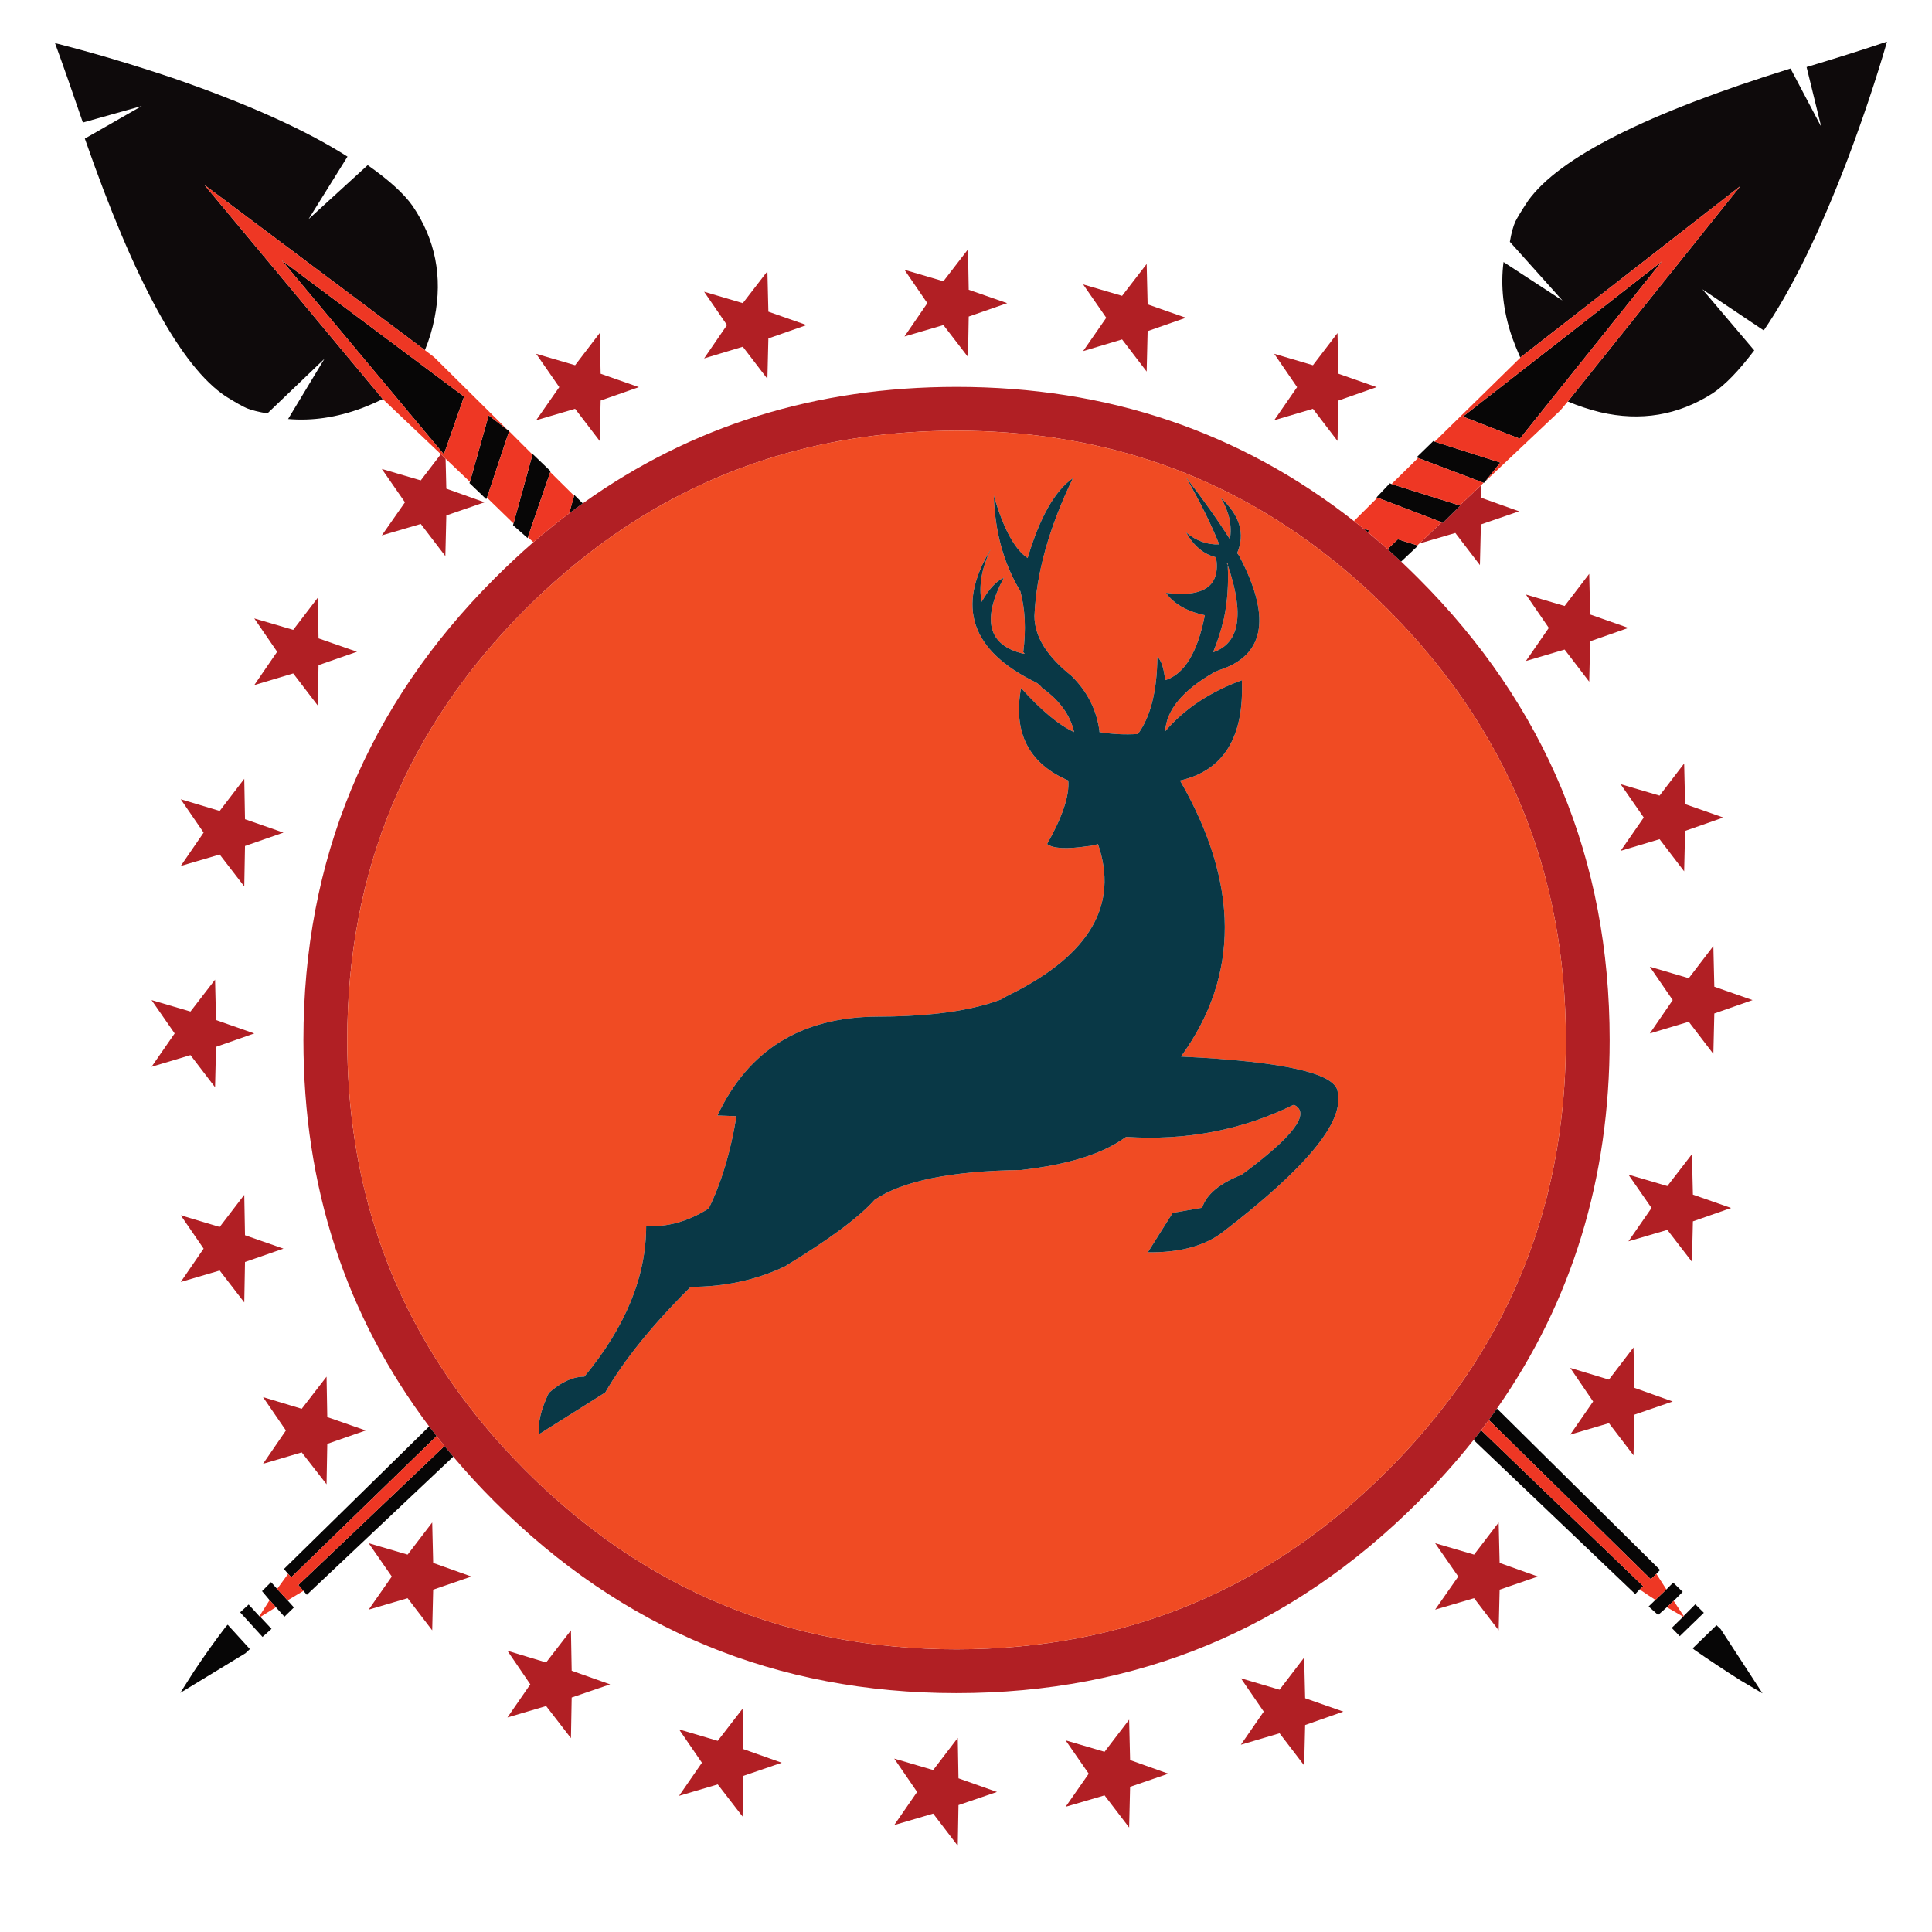 <?xml version="1.0" encoding="utf-8"?>
<!-- Generator: Adobe Illustrator 16.0.0, SVG Export Plug-In . SVG Version: 6.00 Build 0)  -->
<!DOCTYPE svg PUBLIC "-//W3C//DTD SVG 1.1//EN" "http://www.w3.org/Graphics/SVG/1.1/DTD/svg11.dtd">
<svg version="1.1" id="Layer_1" xmlns="http://www.w3.org/2000/svg" xmlns:xlink="http://www.w3.org/1999/xlink" x="0px" y="0px"
	 width="300px" height="300px" viewBox="0 0 300 300" enable-background="new 0 0 300 300" xml:space="preserve">
<g>
	<path fill-rule="evenodd" clip-rule="evenodd" fill="#0E0A0B" d="M243.445,62.346l26.8-33.453l-34.058,26.536l-0.112,0.113
		c-0.479-1.083-0.92-2.179-1.323-3.288c-1.337-3.982-1.764-7.838-1.285-11.566l9.147,5.972l-8.165-9.11
		c0.228-1.361,0.517-2.419,0.87-3.175c0.327-0.655,0.981-1.726,1.966-3.213c4.838-6.728,18.42-13.57,40.747-20.525l4.763,9.034
		l-2.269-9.261c4.713-1.411,8.858-2.722,12.436-3.93L293,6.517c-1.662,5.745-3.679,11.768-6.048,18.067
		c-4.383,11.491-8.745,20.399-13.078,26.725l-9.526-6.389l8.051,9.488c-2.417,3.201-4.584,5.431-6.5,6.691
		c-5.342,3.402-11.15,4.372-17.426,2.91C246.734,63.581,245.06,63.026,243.445,62.346z M65.978,54.37L31.732,28.704l27.707,33.263
		c-1.034,0.504-2.104,0.971-3.214,1.399c-3.931,1.461-7.761,2.028-11.49,1.701l5.632-9.337l-8.845,8.467
		c-1.361-0.227-2.419-0.491-3.176-0.793c-0.655-0.278-1.75-0.895-3.288-1.853c-6.905-4.586-14.2-17.929-21.885-40.029l8.844-5.065
		l-9.147,2.57c-1.588-4.662-3.024-8.756-4.309-12.284l0.038-0.038c5.771,1.461,11.844,3.263,18.219,5.404
		c11.617,4.007,20.664,8.077,27.14,12.21l-6.047,9.714l9.185-8.391c3.301,2.318,5.62,4.422,6.955,6.312
		c3.554,5.217,4.7,11,3.44,17.351C67.163,51.043,66.658,52.731,65.978,54.37z"/>
	<path fill-rule="evenodd" clip-rule="evenodd" fill="#B11F24" d="M229.914,75.406l0.038,1.871l5.935,2.117l-5.935,2.041
		l-0.152,6.313l-3.817-4.99l-5.594,1.644l3.477-3.308l0.152,0.114l2.721-2.684l-0.075-0.038L229.914,75.406z M215.455,85.271
		c0.71,0.633,1.414,1.275,2.116,1.928c0.896,0.845,1.784,1.708,2.665,2.589c19.808,19.807,29.712,43.709,29.712,71.707
		c0,21.485-5.836,40.561-17.502,57.227c-0.416,0.595-0.838,1.187-1.267,1.776c-0.392,0.531-0.787,1.06-1.19,1.588
		c-0.384,0.507-0.774,1.012-1.172,1.512c-2.619,3.302-5.48,6.502-8.581,9.601c-19.807,19.809-43.708,29.711-71.704,29.711
		c-27.997,0-51.899-9.902-71.706-29.711c-2.284-2.282-4.432-4.619-6.445-7.01c-0.462-0.548-0.917-1.096-1.361-1.646
		c-0.415-0.512-0.824-1.027-1.228-1.549c-0.387-0.496-0.772-0.994-1.153-1.493c-13.015-17.308-19.523-37.311-19.523-60.006
		c0-27.998,9.904-51.899,29.71-71.707c1.959-1.958,3.957-3.823,5.991-5.594c1.822-1.567,3.674-3.06,5.558-4.479
		c0.702-0.531,1.407-1.047,2.116-1.551c16.855-12.057,36.203-18.086,58.041-18.086c23.437,0,44.005,6.942,61.706,20.828
		c0.495,0.387,0.985,0.777,1.475,1.172c0.225,0.182,0.445,0.364,0.662,0.547C213.414,83.483,214.441,84.365,215.455,85.271z
		 M68.454,70.529l0.738,0.699l0.113,4.649l5.935,2.117l-5.935,2.041l-0.151,6.313l-3.818-4.989l-6.047,1.776l3.591-5.14
		l-3.591-5.178l6.047,1.776L68.454,70.529z M261.664,129.023l-0.15,6.275l-3.818-4.99l-6.048,1.814l3.591-5.178l-3.591-5.178
		l6.048,1.776l3.818-4.99l0.15,6.313l5.935,2.079L261.664,129.023z M256.184,150.116l6.048,1.776l3.818-4.99l0.15,6.313l5.936,2.078
		l-5.936,2.079l-0.15,6.274l-3.818-4.989l-6.048,1.813l3.554-5.178L256.184,150.116z M262.724,179.222l0.15,6.274l5.935,2.079
		l-5.935,2.078l-0.15,6.275l-3.818-4.952l-6.048,1.776l3.591-5.178l-3.591-5.18l6.048,1.778L262.724,179.222z M253.803,215.509
		l5.935,2.116l-5.935,2.041l-0.152,6.313l-3.816-4.989l-6.011,1.776l3.554-5.141l-3.554-5.217l6.011,1.815l3.816-4.989
		L253.803,215.509z M178.203,51.421l-0.15,6.276l-3.818-4.991l-6.048,1.814l3.592-5.178l-3.592-5.179l6.048,1.776l3.818-4.951
		l0.15,6.274l5.936,2.079L178.203,51.421z M150.309,38.721l0.112,6.274l5.973,2.08l-5.973,2.079l-0.112,6.275l-3.817-4.953
		l-6.048,1.778l3.553-5.179l-3.553-5.179l6.048,1.777L150.309,38.721z M197.859,65.257l3.554-5.142l-3.554-5.178l6.012,1.776
		l3.815-4.989l0.153,6.313l5.934,2.079l-5.934,2.079l-0.153,6.275l-3.815-4.989L197.859,65.257z M207.479,87.369
		c-0.767-0.623-1.541-1.233-2.325-1.833c-16.283-12.436-35.158-18.654-56.622-18.654c-19.95,0-37.666,5.375-53.146,16.122
		c-0.793,0.551-1.582,1.118-2.362,1.701c-1.072,0.792-2.131,1.612-3.175,2.457c-0.758,0.61-1.508,1.233-2.25,1.87
		c-2.038,1.739-4.029,3.578-5.972,5.52c-18.471,18.495-27.707,40.811-27.707,66.943c0,20.841,5.878,39.237,17.634,55.186
		c0.378,0.516,0.763,1.033,1.153,1.551c0.414,0.539,0.835,1.074,1.266,1.605c0.445,0.56,0.898,1.113,1.36,1.664
		c1.964,2.344,4.062,4.631,6.294,6.86c18.471,18.496,40.773,27.744,66.905,27.744c26.131,0,48.433-9.248,66.904-27.744
		c3.06-3.058,5.864-6.219,8.41-9.488c0.405-0.514,0.803-1.031,1.191-1.549c0.418-0.551,0.828-1.105,1.228-1.664
		c0.43-0.6,0.852-1.203,1.267-1.813c10.406-15.28,15.611-32.732,15.611-52.352c0-26.133-9.236-48.448-27.707-66.943
		c-0.923-0.922-1.855-1.823-2.797-2.703c-0.695-0.646-1.396-1.276-2.099-1.89C209.531,89.066,208.51,88.203,207.479,87.369z
		 M246.772,105.852l-3.819-4.989l-6.01,1.776l3.554-5.14l-3.554-5.179l6.01,1.776l3.819-4.989l0.15,6.312l5.935,2.08l-5.935,2.079
		L246.772,105.852z M49.347,92.812l0.113,6.313l5.973,2.079l-5.973,2.079l-0.113,6.275l-3.818-4.99l-6.048,1.814l3.554-5.178
		l-3.554-5.179l6.048,1.777L49.347,92.812z M119.313,52.556l-0.151,6.275l-3.818-4.99l-6.01,1.814l3.553-5.179l-3.553-5.178
		l6.01,1.776l3.818-4.952l0.151,6.274l5.935,2.079L119.313,52.556z M89.3,63.48l-6.048,1.777l3.59-5.142l-3.59-5.178l6.048,1.776
		l3.818-4.989l0.15,6.313l5.935,2.079l-5.935,2.079l-0.15,6.275L89.3,63.48z M28.065,124.11l6.048,1.813l3.817-4.989l0.114,6.275
		l5.972,2.079l-5.972,2.079l-0.114,6.275l-3.817-4.952l-6.048,1.777l3.553-5.179L28.065,124.11z M29.577,157.07l3.818-4.952
		l0.151,6.275l5.934,2.078l-5.934,2.08l-0.151,6.275l-3.818-4.99l-6.047,1.814l3.59-5.18l-3.59-5.178L29.577,157.07z
		 M46.851,218.759l3.856-4.989l0.113,6.274l5.972,2.08l-5.972,2.079l-0.113,6.273l-3.856-4.951l-6.009,1.776l3.553-5.178
		l-3.553-5.179L46.851,218.759z M28.065,188.708l6.048,1.814l3.817-4.988l0.114,6.273l5.972,2.08l-5.972,2.078l-0.114,6.274
		l-3.817-4.951l-6.048,1.776l3.553-5.178L28.065,188.708z M60.837,244.803l-3.59-5.178l6.047,1.775l3.818-4.989l0.151,6.275
		l5.934,2.116l-5.934,2.041l-0.151,6.313l-3.818-4.99l-6.047,1.778L60.837,244.803z M84.802,258.146l3.855-4.989l0.113,6.274
		l5.972,2.116l-5.972,2.043l-0.113,6.311l-3.855-4.987l-6.01,1.775l3.553-5.142l-3.553-5.215L84.802,258.146z M232.711,236.411
		l0.15,6.275l5.935,2.116l-5.935,2.041l-0.15,6.313l-3.818-4.99l-6.048,1.778l3.591-5.142l-3.591-5.178l6.048,1.775L232.711,236.411
		z M208.596,265.781l-5.936,2.08l-0.151,6.273l-3.817-4.989l-6.01,1.777l3.552-5.142l-3.552-5.178l6.01,1.776l3.817-4.99
		l0.151,6.313L208.596,265.781z M171.513,272.019l3.819-4.989l0.15,6.274l5.935,2.116l-5.935,2.041l-0.15,6.313l-3.819-4.989
		l-6.047,1.777l3.591-5.142l-3.591-5.179L171.513,272.019z M148.833,276.138l5.973,2.118l-5.973,2.04l-0.112,6.313l-3.818-4.991
		l-6.048,1.777l3.554-5.14l-3.554-5.18l6.048,1.778l3.818-4.991L148.833,276.138z M111.45,270.317l3.856-4.989l0.113,6.273
		l5.973,2.118l-5.973,2.041l-0.113,6.313l-3.856-4.99l-6.01,1.776l3.554-5.14l-3.554-5.18L111.45,270.317z"/>
	<path fill-rule="evenodd" clip-rule="evenodd" fill="#070606" d="M230.632,74.744l-0.189,0.227h-0.076l-10.168-3.855l-0.226-0.113
		l2.608-2.533l0.188,0.113l10.205,3.25L230.632,74.744z M223.865,81.094l-9.978-3.817l-0.152-0.038l2.079-2.192l0.265,0.113
		l10.584,3.327l0.075,0.038l-2.721,2.684L223.865,81.094z M215.455,85.271l1.606-1.531l3.024,0.945l0.112,0.039l-2.627,2.475
		C216.869,86.546,216.165,85.904,215.455,85.271z M232.446,218.721l25.325,25.062l-0.567,0.604l-0.87,0.832l-25.154-24.722
		C231.608,219.907,232.03,219.315,232.446,218.721z M257.054,248.432l1.701-1.626l1.058-1.058l1.476,1.436l-1.398,1.399l-1.06,0.983
		l-1.361,1.208l-1.474-1.322L257.054,248.432z M261.363,251.04l0.075-0.113l1.813-1.815l1.323,1.323l-3.742,3.629l-1.247-1.285
		L261.363,251.04z M228.817,223.597c0.397-0.5,0.788-1.005,1.172-1.512l25.174,24.23l-0.565,0.49l-0.682,0.718L228.817,223.597z
		 M69.021,224.542c0.444,0.55,0.898,1.098,1.361,1.646l-22.736,21.45l-0.529-0.604l-0.793-0.908L69.021,224.542z M40.274,250.965
		l0.151,0.112l1.739,1.853l-1.399,1.247l-3.478-3.817l1.323-1.209L40.274,250.965z M43.034,246.73l1.625,1.776l0.982,1.097
		l-1.474,1.437l-1.323-1.474l-0.983-1.098l-1.171-1.398l1.398-1.398L43.034,246.73z M66.639,221.5
		c0.381,0.499,0.766,0.997,1.153,1.493l-22.566,21.922l-0.492-0.528l-0.643-0.756L66.639,221.5z M79.737,81.283l2.948-10.696
		l0.038-0.076l2.759,2.646l-0.038,0.151L81.967,83.4l-0.038,0.151l-2.268-2.003L79.737,81.283z M79.057,66.958l-3.44,10.319
		l-0.113,0.227l-2.608-2.494l0.075-0.189l2.91-10.319l2.949,2.268l0.227,0.15V66.958z M90.491,78.164
		c-0.709,0.504-1.414,1.021-2.116,1.551l0.774-2.741l0.038-0.113L90.491,78.164z M262.837,255.954l3.704-3.592l0.643,0.605
		l6.501,9.979l-3.402-2.004c-2.62-1.663-5.014-3.251-7.181-4.764L262.837,255.954z M236,68.129l-8.846-3.44l30.92-24.116L236,68.129
		z M211.713,82.078l0.927,0.302l-0.265,0.245C212.158,82.442,211.938,82.26,211.713,82.078z M68.926,70.549L43.752,40.422
		l28.312,21.167L68.926,70.549z M35.361,252.287l3.439,3.78l-0.681,0.643l-10.129,6.16l2.116-3.325
		c1.713-2.57,3.377-4.902,4.989-6.992L35.361,252.287z"/>
	<path fill-rule="evenodd" clip-rule="evenodd" fill="#EE3724" d="M210.238,80.905l3.649-3.629l9.978,3.817l-3.477,3.308
		l-0.303,0.283l-3.024-0.945l-1.606,1.531c-1.014-0.905-2.041-1.787-3.08-2.646l0.265-0.245l-0.927-0.302
		C211.224,81.683,210.733,81.292,210.238,80.905z M230.632,74.744l2.343-2.911l-10.205-3.25l13.306-13.041l0.112-0.113
		l34.058-26.536l-26.8,33.453l-1.135,1.361L230.632,74.744z M229.914,75.406l-3.251,3.081l-10.584-3.327l4.119-4.044l10.168,3.855
		L229.914,75.406z M259.89,248.583l1.549,2.344l-0.075,0.113l-2.533-1.474L259.89,248.583z M258.755,246.806l-1.701,1.626
		c-0.832-0.528-1.651-1.07-2.456-1.626l0.565-0.49l-25.174-24.23c0.403-0.528,0.799-1.057,1.19-1.588l25.154,24.722l0.87-0.832
		L258.755,246.806z M40.274,250.965l1.587-2.496l0.983,1.098l-2.419,1.511L40.274,250.965z M44.659,248.507l-1.625-1.776
		c0.58-0.807,1.146-1.588,1.701-2.344l0.492,0.528l22.566-21.922c0.404,0.521,0.813,1.037,1.228,1.549l-22.698,21.583l0.793,0.908
		L44.659,248.507z M85.445,73.307l3.705,3.667l-0.774,2.741c-1.884,1.418-3.736,2.912-5.558,4.479l-0.85-0.793L85.445,73.307z
		 M75.617,77.276l3.44-10.319l3.628,3.629l-2.948,10.696L75.617,77.276z M59.439,61.967L31.732,28.704L65.978,54.37l1.437,1.096
		L78.83,66.769L75.881,64.5l-2.91,10.319l-3.779-3.591l-0.738-0.699L59.439,61.967z M236,68.129l22.074-27.556l-30.92,24.116
		L236,68.129z M68.926,70.549l3.138-8.959L43.752,40.422L68.926,70.549z"/>
	<path fill-rule="evenodd" clip-rule="evenodd" fill="#F04B23" d="M188.372,101.279c0.706-1.714,1.273-3.49,1.701-5.33
		c0.529-2.596,0.718-5.329,0.567-8.202C193.261,95.382,192.504,99.893,188.372,101.279z M190.641,87.748
		c-0.075-0.102-0.113-0.202-0.113-0.303h0.113C190.641,87.546,190.641,87.646,190.641,87.748z M159.568,86.651
		c-2.015-1.336-3.768-4.573-5.255-9.715c0.178,5.67,1.552,10.622,4.121,14.855c0.757,2.822,0.908,5.985,0.453,9.487
		c0.077,0,0.114,0.038,0.114,0.114l0.113,0.113c-0.075,0-0.15,0-0.228,0c-5.467-1.311-6.475-5.241-3.022-11.793
		c-1.186,0.529-2.331,1.776-3.44,3.743c-0.479-2.444-0.012-5.154,1.399-8.127c-5.395,8.845-3.049,15.725,7.029,20.638
		c0.328,0.177,0.656,0.466,0.984,0.87c2.695,1.915,4.346,4.196,4.95,6.841c-2.342-1.058-5.09-3.338-8.239-6.841
		c-1.261,6.93,1.184,11.717,7.333,14.363c0.202,2.344-0.896,5.631-3.288,9.866c0.932,0.705,3.012,0.817,6.235,0.34
		c0.605-0.051,1.159-0.164,1.665-0.34c3.25,9.398-1.248,17.161-13.495,23.283c-0.53,0.252-1.034,0.53-1.513,0.832
		c-0.856,0.327-1.699,0.605-2.533,0.831c-4.409,1.234-10.041,1.854-16.896,1.854c-11.668,0.101-19.883,5.215-24.645,15.346
		l2.948,0.113c-0.907,5.569-2.343,10.345-4.309,14.326c-3.176,2.016-6.414,2.923-9.714,2.722c0,7.862-3.201,15.662-9.601,23.397
		c-1.789,0-3.628,0.844-5.519,2.533c-1.285,2.746-1.763,4.862-1.436,6.35l10.206-6.427c2.923-5.063,7.347-10.531,13.268-16.403
		c5.316,0,10.193-1.06,14.629-3.176c6.878-4.183,11.516-7.622,13.909-10.319c4.309-2.948,11.895-4.499,22.756-4.649
		c7.182-0.807,12.523-2.456,16.027-4.952c0.075-0.05,0.176-0.112,0.301-0.188c9.299,0.604,17.943-1.047,25.931-4.952
		c0.075,0,0.14,0,0.188,0c2.547,1.31-0.175,4.914-8.164,10.81c-3.453,1.362-5.506,3.075-6.161,5.142l-4.573,0.794l-3.856,6.123
		c4.964,0.076,8.857-0.983,11.682-3.175c12.8-9.829,18.734-16.985,17.803-21.47c0.151-3.049-7.964-4.965-24.343-5.746
		c9.121-12.549,9.071-26.837-0.15-42.864c6.777-1.538,9.979-6.728,9.6-15.574c-4.964,1.815-8.934,4.461-11.907,7.938
		c0.202-3.352,2.772-6.426,7.712-9.224c0.378-0.176,0.807-0.339,1.286-0.491c6.55-2.419,7.383-8.266,2.494-17.539l-0.19-0.264
		c-0.075-0.077-0.112-0.139-0.112-0.189c1.261-2.974,0.417-5.821-2.533-8.543c1.285,2.167,1.752,4.309,1.398,6.426
		c-1.814-2.898-4.082-6.098-6.804-9.601c2.193,3.83,3.907,7.295,5.142,10.395c-1.839,0.076-3.554-0.542-5.142-1.852
		c1.21,2.117,2.759,3.402,4.649,3.855c0.731,4.436-1.863,6.274-7.786,5.519c1.234,1.713,3.251,2.873,6.048,3.478
		c-1.134,5.795-3.188,9.16-6.162,10.092c-0.202-1.89-0.604-3.099-1.209-3.628c-0.05,5.317-1.058,9.31-3.023,11.981
		c-2.041,0.126-4.032,0.026-5.973-0.302c0-0.075,0-0.139,0-0.188c-0.454-3.302-1.902-6.148-4.347-8.542
		c-3.831-3.05-5.745-6.149-5.745-9.299c0.276-6.603,2.267-13.733,5.973-21.394C163.804,76.192,161.459,80.326,159.568,86.651z
		 M207.479,87.369c1.03,0.834,2.052,1.698,3.062,2.59c0.703,0.614,1.403,1.244,2.099,1.89c0.941,0.88,1.874,1.781,2.797,2.703
		c18.471,18.495,27.707,40.811,27.707,66.943c0,19.619-5.205,37.071-15.611,52.352c-0.415,0.61-0.837,1.214-1.267,1.813
		c-0.399,0.559-0.81,1.113-1.228,1.664c-0.389,0.518-0.786,1.035-1.191,1.549c-2.546,3.27-5.351,6.431-8.41,9.488
		c-18.472,18.496-40.773,27.744-66.904,27.744c-26.132,0-48.434-9.248-66.905-27.744c-2.232-2.229-4.33-4.517-6.294-6.86
		c-0.462-0.551-0.916-1.104-1.36-1.664c-0.431-0.531-0.852-1.066-1.266-1.605c-0.39-0.518-0.774-1.035-1.153-1.551
		c-11.756-15.948-17.634-34.345-17.634-55.186c0-26.133,9.236-48.448,27.707-66.943c1.943-1.941,3.935-3.781,5.972-5.52
		c0.741-0.637,1.491-1.26,2.25-1.87c1.043-0.845,2.103-1.665,3.175-2.457c0.781-0.583,1.569-1.15,2.362-1.701
		c15.481-10.747,33.196-16.122,53.146-16.122c21.464,0,40.339,6.219,56.622,18.654C205.938,86.135,206.713,86.746,207.479,87.369z"
		/>
	<path fill-rule="evenodd" clip-rule="evenodd" fill="#093846" d="M159.568,86.651c1.891-6.325,4.235-10.458,7.032-12.398
		c-3.706,7.661-5.696,14.792-5.973,21.394c0,3.15,1.914,6.25,5.745,9.299c2.444,2.394,3.893,5.241,4.347,8.542
		c0,0.05,0,0.113,0,0.188c1.94,0.328,3.932,0.429,5.973,0.302c1.966-2.671,2.974-6.665,3.023-11.981
		c0.605,0.529,1.007,1.738,1.209,3.628c2.974-0.932,5.028-4.296,6.162-10.092c-2.797-0.604-4.813-1.764-6.048-3.478
		c5.923,0.755,8.518-1.083,7.786-5.519c-1.891-0.453-3.439-1.738-4.649-3.855c1.588,1.311,3.303,1.928,5.142,1.852
		c-1.234-3.1-2.948-6.564-5.142-10.395c2.722,3.502,4.989,6.703,6.804,9.601c0.354-2.117-0.113-4.259-1.398-6.426
		c2.95,2.722,3.794,5.569,2.533,8.543c0,0.05,0.037,0.113,0.112,0.189l0.19,0.264c4.889,9.273,4.056,15.12-2.494,17.539
		c-0.479,0.151-0.908,0.314-1.286,0.491c-4.939,2.798-7.51,5.872-7.712,9.224c2.974-3.477,6.943-6.123,11.907-7.938
		c0.379,8.846-2.822,14.036-9.6,15.574c9.222,16.027,9.271,30.315,0.15,42.864c16.379,0.781,24.494,2.697,24.343,5.746
		c0.932,4.484-5.003,11.641-17.803,21.47c-2.824,2.191-6.718,3.251-11.682,3.175l3.856-6.123l4.573-0.794
		c0.655-2.066,2.708-3.779,6.161-5.142c7.989-5.896,10.711-9.5,8.164-10.81c-0.049,0-0.113,0-0.188,0
		c-7.987,3.905-16.632,5.557-25.931,4.952c-0.125,0.075-0.226,0.138-0.301,0.188c-3.504,2.496-8.846,4.146-16.027,4.952
		c-10.861,0.15-18.447,1.701-22.756,4.649c-2.394,2.697-7.031,6.137-13.909,10.319c-4.436,2.116-9.313,3.176-14.629,3.176
		c-5.921,5.872-10.345,11.34-13.268,16.403l-10.206,6.427c-0.328-1.487,0.151-3.604,1.436-6.35c1.891-1.689,3.73-2.533,5.519-2.533
		c6.4-7.735,9.601-15.535,9.601-23.397c3.301,0.201,6.539-0.706,9.714-2.722c1.966-3.981,3.402-8.757,4.309-14.326l-2.948-0.113
		c4.762-10.131,12.977-15.245,24.645-15.346c6.854,0,12.486-0.619,16.896-1.854c0.834-0.226,1.677-0.504,2.533-0.831
		c0.479-0.302,0.982-0.58,1.513-0.832c12.247-6.123,16.745-13.885,13.495-23.283c-0.506,0.176-1.06,0.289-1.665,0.34
		c-3.224,0.477-5.304,0.364-6.235-0.34c2.393-4.235,3.49-7.522,3.288-9.866c-6.149-2.646-8.594-7.434-7.333-14.363
		c3.149,3.502,5.897,5.783,8.239,6.841c-0.604-2.645-2.255-4.926-4.95-6.841c-0.328-0.404-0.656-0.693-0.984-0.87
		c-10.078-4.914-12.424-11.793-7.029-20.638c-1.411,2.974-1.878,5.683-1.399,8.127c1.109-1.966,2.255-3.213,3.44-3.743
		c-3.452,6.552-2.444,10.482,3.022,11.793c0.077,0,0.152,0,0.228,0l-0.113-0.113c0-0.076-0.037-0.114-0.114-0.114
		c0.455-3.502,0.304-6.665-0.453-9.487c-2.569-4.234-3.943-9.186-4.121-14.855C155.801,82.078,157.554,85.315,159.568,86.651z
		 M190.641,87.748c0-0.102,0-0.202,0-0.303h-0.113C190.527,87.546,190.565,87.646,190.641,87.748z M188.372,101.279
		c4.132-1.386,4.889-5.896,2.269-13.531c0.15,2.873-0.038,5.606-0.567,8.202C189.646,97.789,189.078,99.565,188.372,101.279z"/>
</g>
</svg>
